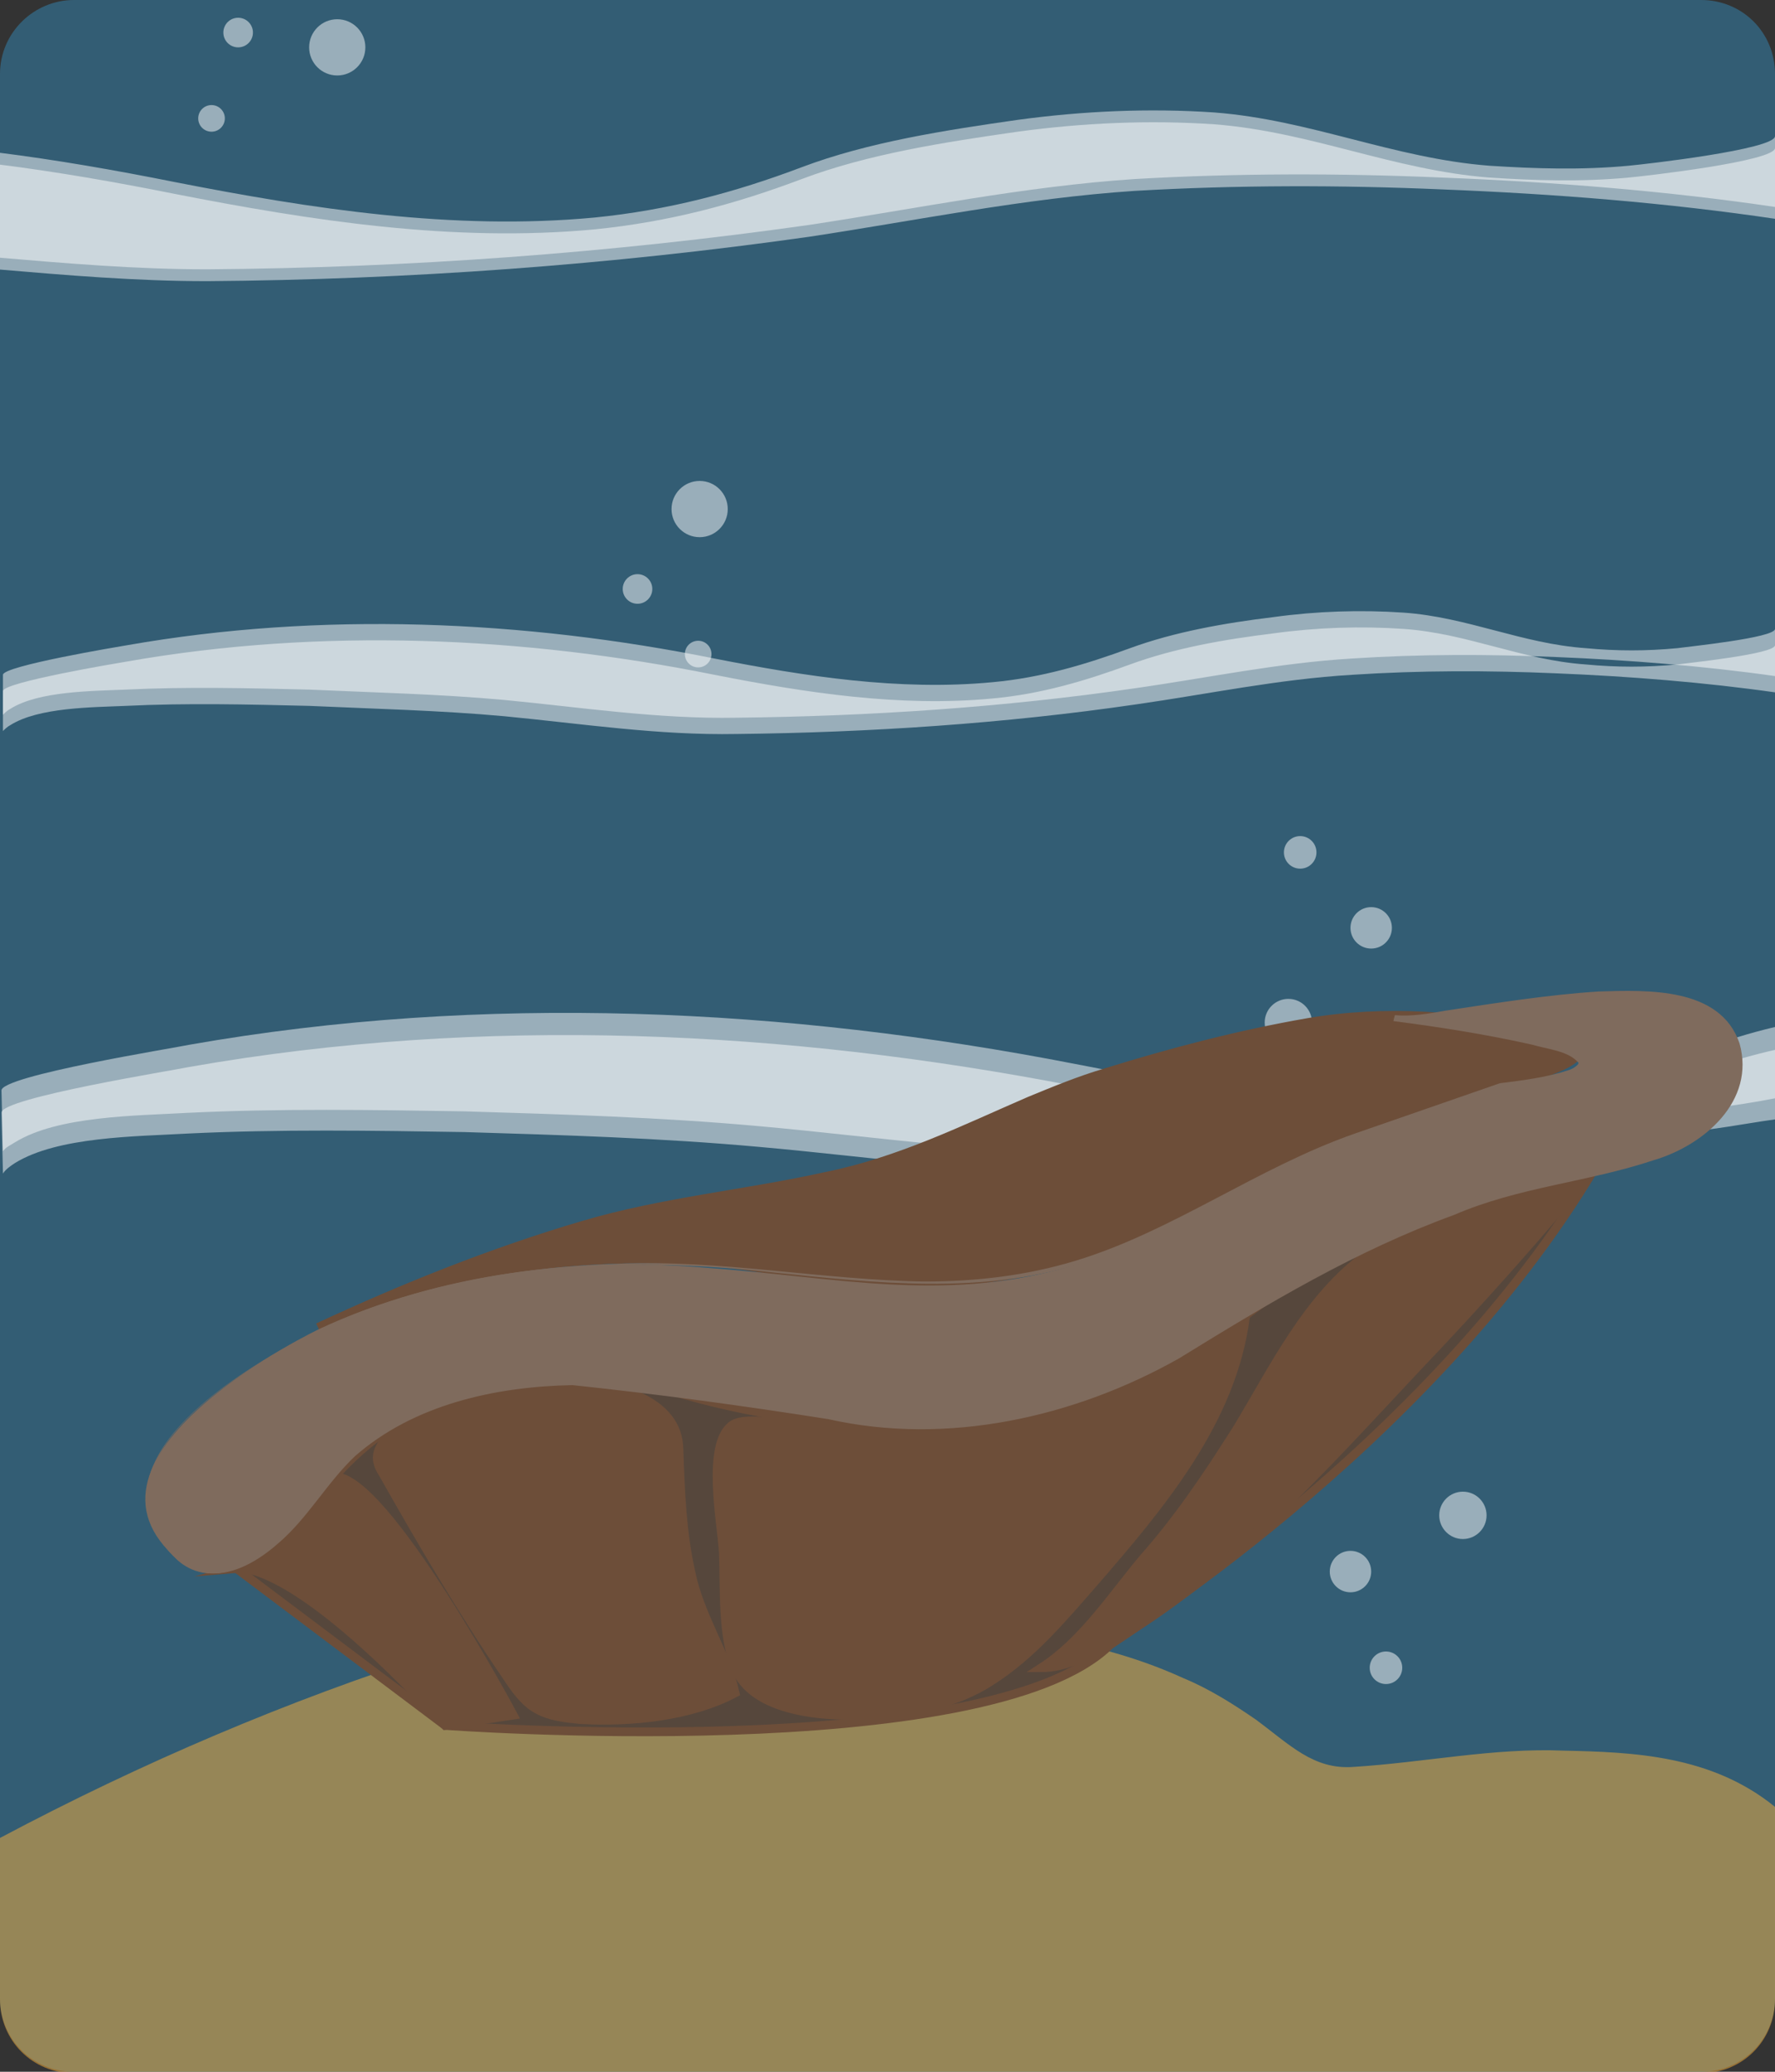 <?xml version="1.0" encoding="utf-8"?>
<!-- Generator: Adobe Illustrator 26.0.1, SVG Export Plug-In . SVG Version: 6.00 Build 0)  -->
<svg version="1.1" id="Layer_1" xmlns="http://www.w3.org/2000/svg" xmlns:xlink="http://www.w3.org/1999/xlink" x="0px" y="0px"
	 viewBox="0 0 120 140" style="enable-background:new 0 0 120 140;" xml:space="preserve">
<rect x="0" y="0" width="120" height="140" fill="#333333" stroke="none"/>
<style type="text/css">
	.st0{opacity:0.5;fill:#3488B7;}
	.st1{opacity:0.5;fill:#FFFFFF;}
	.st2{opacity:0.5;fill:#FBB03B;}
	.st3{fill:#56473C;stroke:#6D4E39;stroke-width:0.588;stroke-miterlimit:10;}
	.st4{fill:#6D4E39;stroke:#6D4E39;stroke-width:0.588;stroke-miterlimit:10;}
	.st5{fill:#7F6B5D;}
</style>
<g>
	<path class="st0" d="M0,5v130c0,2.8,2.2,5,5,5h110c2.8,0,5-2.2,5-5V5c0-2.8-2.2-5-5-5H5C2.3,0,0,2.2,0,5z"/>
	<path class="st1" d="M0.2,46.7c0-0.6,7.8-1.9,8.4-2c13.1-2.3,26.8-1.7,39.7,0.9c6.1,1.2,12.5,2.2,18.8,1.6c3.3-0.3,6.3-1.2,9.3-2.3
		c3-1.1,6.4-1.7,9.7-2.1c2.9-0.4,5.9-0.5,8.8-0.3c4.3,0.3,8,2.1,12.3,2.4c2.1,0.2,4.1,0.2,6.2,0c0.7-0.1,6.6-0.7,6.6-1.3
		c0,0,0.1,3.2,0.1,3.2c-4.9-0.7-10-1.1-14.9-1.3c-4.6-0.2-9.2-0.2-13.8,0.1c-5,0.3-9.7,1.3-14.6,2c-8.9,1.3-18,1.9-27,2
		c-5.3,0.1-10.5-0.7-15.7-1.2c-4.4-0.4-8.8-0.5-13.2-0.7c-4.1-0.1-8.3-0.2-12.4,0c-2.3,0.1-5.9,0.1-7.8,1.3
		c-0.2,0.1-0.4,0.3-0.5,0.4C0.2,49.4,0.2,46.7,0.2,46.7z"/>
	<path class="st1" d="M0.2,45.6c0-0.6,7.8-1.9,8.4-2c13.1-2.3,26.8-1.7,39.7,0.9c6.1,1.2,12.5,2.2,18.8,1.6c3.3-0.3,6.3-1.2,9.3-2.3
		c3-1.1,6.4-1.7,9.7-2.1c2.9-0.4,5.9-0.5,8.8-0.3c4.3,0.3,8,2.1,12.3,2.4c2.1,0.2,4.1,0.2,6.2,0c0.7-0.1,6.6-0.7,6.6-1.3
		c0,0,0.1,3.2,0.1,3.2c-4.9-0.7-10-1.1-14.9-1.3c-4.6-0.2-9.2-0.2-13.8,0.1c-5,0.3-9.7,1.3-14.6,2c-8.9,1.3-18,1.9-27,2
		c-5.3,0.1-10.5-0.7-15.7-1.2c-4.4-0.4-8.8-0.5-13.2-0.7c-4.1-0.1-8.3-0.2-12.4,0c-2.3,0.1-5.9,0.1-7.8,1.3
		c-0.2,0.1-0.4,0.3-0.5,0.4C0.2,48.3,0.2,45.6,0.2,45.6z"/>
	<path class="st1" d="M120.2,70.9c-1.8,0.4-3.5,0.9-5.1,1.5c-4.5,1.7-9,2.9-14,3.4c-9.6,0.9-19.2-0.6-28.4-2.4
		c-19.5-3.8-40-4.8-59.9-1.3c-0.9,0.2-12.8,2.1-12.7,3.1c0,0,0.1,4.1,0.1,4.1C0.4,79,0.7,78.8,1,78.6c2.9-1.8,8.2-1.8,11.7-2
		c6.2-0.3,12.5-0.2,18.7-0.1c6.6,0.2,13.3,0.4,19.9,1c7.9,0.7,15.7,1.9,23.7,1.8c13.6-0.1,27.3-1.1,40.7-3c1.5-0.2,3.1-0.5,4.6-0.7"
		/>
	<path class="st1" d="M120,69.4c-1.7,0.4-3.3,0.9-4.9,1.5c-4.5,1.7-9,2.9-14,3.4c-9.6,0.9-19.2-0.6-28.4-2.4
		c-19.5-3.8-40-4.8-59.9-1.3c-0.9,0.2-12.8,2.1-12.7,3.1c0,0,0.1,4.1,0.1,4.1c0.2-0.3,0.5-0.4,0.8-0.6c2.9-1.8,8.2-1.8,11.7-2
		c6.2-0.3,12.5-0.2,18.7-0.1c6.6,0.2,13.3,0.4,19.9,1C59.1,76.8,67,78,75,77.9c13.6-0.1,27.3-1.1,40.7-3c1.5-0.2,2.9-0.4,4.4-0.7"/>
	<path class="st1" d="M-0.2,11.1c4,0.5,8,1.2,12,2c9.2,1.8,18.8,3.3,28.4,2.4c5-0.5,9.5-1.7,14-3.4c4.5-1.7,9.7-2.5,14.6-3.2
		c4.4-0.6,8.9-0.8,13.3-0.5c6.5,0.5,12.1,3.1,18.6,3.6c3.1,0.2,6.2,0.3,9.4,0c1.1-0.1,9.9-1.1,9.9-2c0,0,0.1,4.8,0.1,4.8
		c-7.4-1.1-15-1.7-22.6-2c-6.9-0.3-13.9-0.3-20.8,0.1c-7.5,0.5-14.7,2-22,3.1c-13.4,1.9-27.1,2.9-40.7,3c-4.8,0-9.5-0.4-14.2-0.8"/>
	<path class="st1" d="M-0.2,10.3c4,0.5,8,1.2,12,2c9.2,1.8,18.8,3.3,28.4,2.4c5-0.5,9.5-1.7,14-3.4c4.5-1.7,9.7-2.5,14.6-3.2
		c4.4-0.6,8.9-0.8,13.3-0.5c6.5,0.5,12.1,3.1,18.6,3.6c3.1,0.2,6.2,0.3,9.4,0c1.1-0.1,9.9-1.1,9.9-2c0,0,0.1,4.8,0.1,4.8
		c-7.4-1.1-15-1.7-22.6-2c-6.9-0.3-13.9-0.3-20.8,0.1c-7.5,0.5-14.7,2-22,3.1c-13.4,1.9-27.1,2.9-40.7,3c-4.8,0-9.5-0.4-14.2-0.8"/>
	<circle class="st1" cx="14.3" cy="8" r="0.9"/>
	<circle class="st1" cx="16.1" cy="2.2" r="1"/>
	<circle class="st1" cx="22.8" cy="3.2" r="1.9"/>
	<circle class="st1" cx="47.2" cy="44.2" r="0.9"/>
	<circle class="st1" cx="43.1" cy="39.8" r="1"/>
	<circle class="st1" cx="47.3" cy="34.4" r="1.9"/>
	<circle class="st1" cx="87.9" cy="57.6" r="1.1"/>
	<circle class="st1" cx="92.7" cy="62.7" r="1.4"/>
	<circle class="st1" cx="87.1" cy="69.1" r="1.6"/>
	<circle class="st1" cx="41.1" cy="100" r="0.9"/>
	<circle class="st1" cx="37.1" cy="95.4" r="1"/>
	<circle class="st1" cx="41.4" cy="90.2" r="1.9"/>
	<circle class="st1" cx="93.7" cy="112.7" r="1.1"/>
	<circle class="st1" cx="91.3" cy="106.2" r="1.4"/>
	<circle class="st1" cx="98.9" cy="102.4" r="1.6"/>
	<path class="st2" d="M0,124.2c9.6-5.1,19.5-9.3,29.5-12.5c5.6-1.8,11.2-3.3,16.8-3.9c7.7-0.9,15.5,1.3,23.1,2.6
		c3.6,0.6,7.1,1.4,10.6,3c1.7,0.7,3.3,1.7,4.9,2.8c2.3,1.7,3.9,3.4,6.6,3.2c4.8-0.3,9.5-1.3,14.2-1.1c4.7,0.1,10,0.3,14.3,3.8v13
		c0,2.8-2.2,5-5,5H5c-2.8,0-5-2.2-5-5L0,124.2z"/>
</g>
<g>
	<path class="st3" d="M107.9,78.8c0,0-12.8,1.7-23.7,10.1c0,0-14.7,12-38.1,5.3c0,0-16.6-5.4-25.4,8.1L16,106l14.1,10.6
		c0,0,36.5,2.7,44.9-5.4C74.9,111.1,96.5,98,107.9,78.8z"/>
	<path class="st4" d="M69.6,74.4c1.7-0.7,3.4-1.4,5.1-1.9c4.5-1.4,9.1-2.6,13.7-3.4c5.2-0.9,10.7-0.5,15.9,0.7
		c5.7,1.2,0,2.9-2.9,3.5c0,0-14.1,3.4-21.3,9.2c0,0-12.6,6.5-27.1,3.5c0,0-15.3-3.7-31.5,3.7c5.8-2.7,11.8-5.1,17.9-6.9
		c5.4-1.6,11-2.1,16.4-3.3C60.8,78.5,65.2,76.3,69.6,74.4z"/>
	<path class="st4" d="M107.9,78.8C104,83.5,100,88,95.8,92.4c-6.2,6.6-12.9,14.2-20.9,18.7c-1.4,0.8-2.9,1.6-4.5,1.6
		c2.8-1.8,4.8-4.9,6.9-7.4c2.4-2.7,4.4-5.7,6.3-8.7c2.5-4.1,4.8-9,8.9-11.9C96.4,81.9,103,79.5,107.9,78.8z"/>
	<path class="st4" d="M67,113.6c-0.6,0.4-1.2,0.7-1.9,1c-3.8,1.6-13.7,2.5-15.4-1.9c-0.9-2.3-0.7-5.4-0.8-7.8
		c-0.1-1.9-1.2-7.3,0.6-8.6c1-0.7,4.2,0.1,5.4,0.1c2.1,0,4.1,0,6.2-0.2c4.1-0.4,8.2-1.2,12.2-2.4c1.5-0.5,10.7-3.1,10.9-4.8
		c-0.9,7-5.7,12.7-10.3,18C71.8,109.4,69.7,111.9,67,113.6z"/>
	<path class="st4" d="M16,106c0,0,3.4-1,14.1,10.6l4.6-0.7c0,0-8.7-16.3-12.1-16.1C22.5,99.8,18.4,105.8,16,106z"/>
	<path class="st4" d="M49.7,114.4c-3,1.6-7.1,2-10.5,1.8c-1-0.1-2-0.2-2.9-0.7c-0.9-0.5-1.5-1.4-2.1-2.3c-3-4.4-5.7-9-8.3-13.6
		c-0.2-0.3-0.4-0.7-0.4-1.1c0-0.5,0.3-0.9,0.6-1.3c2-2.6,5.3-3.8,8.6-4c3.5-0.2,11.1,0.2,11.2,4.7c0.1,2.8,0.2,5.6,0.8,8.3
		C47.3,109.2,49.1,111.7,49.7,114.4z"/>
	<g>
		<path class="st5" d="M21.6,89.8c0,0-17.4,8.3-9.9,15.3c0,0,3.6,5,10.8-5.2c0,0,3.9-6.1,16.1-6.4c0,0,10.8,1,19.4,2.6
			c0,0,10.6,2.4,23.4-5.6c6.3-4.1,13.1-7.6,20.3-9.9c4.6-1.5,14.8-1.7,15.6-8c1.2-9.5-19.3-3.3-23.2-3.8c0,0,22.9,2.7,7.3,4.7
			c-3.6,1.1-7.3,2.3-10.8,3.7c-6.5,2.5-12,6.6-18.7,8.5c-8.3,2.3-15.5,0.6-23.8,0C39.2,84.9,29.8,86,21.6,89.8z"/>
		<path class="st5" d="M21.6,89.8c-4.3,2.3-13.4,7.3-11.4,13.1c0.9,1.9,2.8,3.9,5.1,3.2c4-1.1,5.9-5.1,8.6-7.9c2-1.8,4.4-3,7-3.7
			c2.5-0.8,5.2-1.1,7.8-1.2c5.8,0.6,11.6,1.3,17.4,2.2c8,1.8,16.4-0.2,23.5-4.2c4-2.4,7.9-5,12.1-7c4.2-2,8.6-4,13.1-4.9
			c4.2-1,9.8-1.4,12-5.6c0.9-2,0.4-4.7-1.9-5.5c-4.3-1.6-9.2-0.6-13.7-0.1c-2.1,0.3-4.9,0.9-7,0.8c0,0,0.1-0.4,0.1-0.4
			c1.8,0.3,13.6,1.5,12.9,3.5c-0.2,0.3-0.5,0.5-0.8,0.6c-1.5,0.5-3.3,0.8-4.7,0.9c0,0-9.8,3.3-9.8,3.3c-6.6,2.2-12.3,6.5-18.9,8.5
			c-6.7,2.1-13.8,1.3-20.6,0.6C41.9,84.8,31.1,85.5,21.6,89.8L21.6,89.8z M21.6,89.8c6.3-2.9,13.3-4.2,20.2-4.4
			c6.9-0.3,13.8,1.1,20.7,1.2c3.5,0,6.9-0.4,10.2-1.4c6.6-2,12.3-6.3,18.9-8.6c0,0,9.8-3.4,9.8-3.4c1.6-0.2,3.2-0.4,4.7-0.9
			c0.3-0.1,0.7-0.4,0.6-0.5c-0.7-0.8-2.1-0.9-3.1-1.2c-3.1-0.7-6.3-1.2-9.4-1.6c0,0,0.1-0.4,0.1-0.4c1.1,0.1,2.3-0.1,3.4-0.3
			c3.3-0.5,7.1-1.1,10.4-1.3c3.3-0.1,8.2-0.3,9.5,3.5c1.1,3.9-2.4,6.9-5.8,7.9c-4.5,1.5-9.1,1.8-13.5,3.7c-6.6,2.4-12.6,6-18.6,9.7
			c-7.1,4-15.7,5.9-23.7,4.1c-5.7-0.9-11.6-1.7-17.3-2.3C33.5,93.7,28,94.9,24,98.4c-1.9,1.8-3.2,4.2-5.2,5.9
			c-3.3,2.9-6.6,2.9-8.6-1.4C8.1,97.1,17.4,92,21.6,89.8L21.6,89.8z"/>
	</g>
</g>
</svg>
